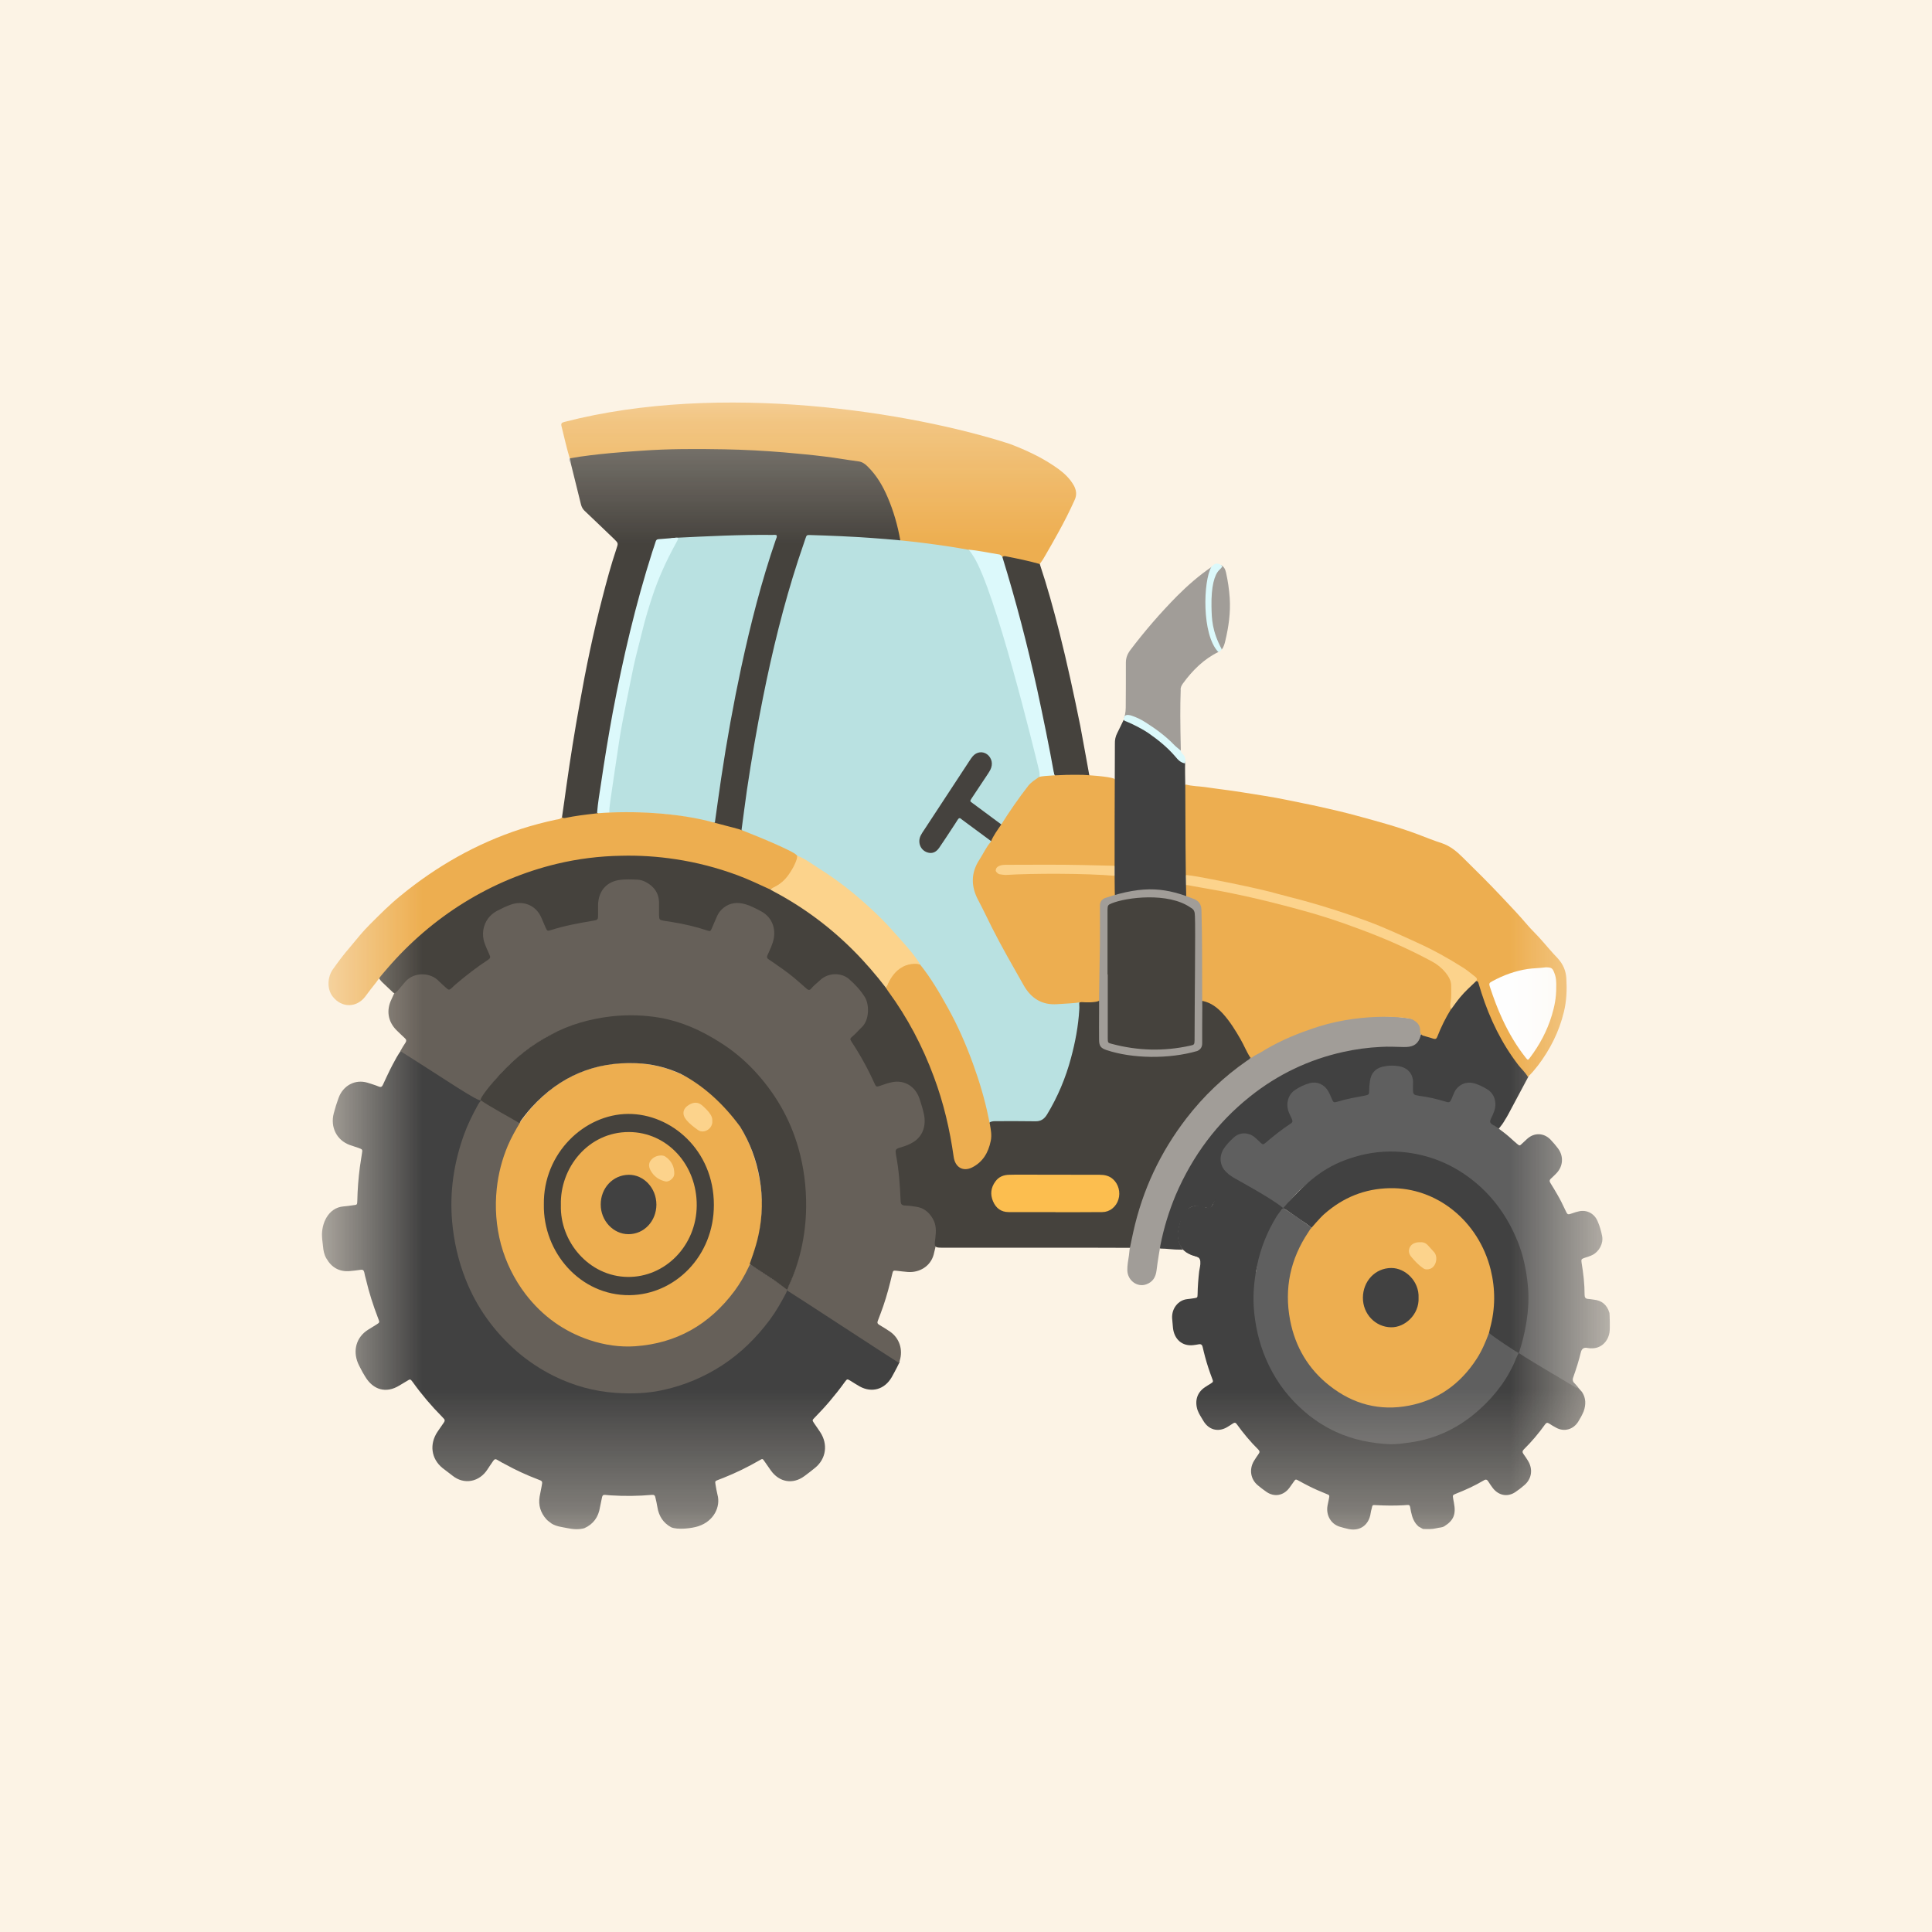 <svg width="16" height="16" viewBox="0 0 16 16" fill="none" xmlns="http://www.w3.org/2000/svg">
<rect width="16" height="16" fill="white"/>
<rect width="16" height="16" fill="#EDAE50" fill-opacity="0.15"/>
<mask id="mask0_261_59842" style="mask-type:luminance" maskUnits="userSpaceOnUse" x="2" y="3" width="12" height="10">
<path d="M13.333 3.333H2.666V12.667H13.333V3.333Z" fill="white"/>
</mask>
<g mask="url(#mask0_261_59842)">
<path d="M12.471 9.392C12.506 9.42 12.529 9.444 12.564 9.473C12.585 9.49 12.585 9.49 12.605 9.471C12.62 9.458 12.633 9.444 12.648 9.431C12.707 9.378 12.786 9.381 12.841 9.438C12.863 9.461 12.884 9.486 12.903 9.511C12.95 9.574 12.946 9.656 12.892 9.714C12.877 9.73 12.861 9.745 12.845 9.76C12.831 9.772 12.831 9.784 12.841 9.799C12.86 9.83 12.88 9.862 12.898 9.894C12.922 9.935 12.943 9.978 12.963 10.021C12.982 10.062 12.982 10.061 13.021 10.048C13.04 10.041 13.059 10.035 13.079 10.031C13.143 10.018 13.204 10.05 13.231 10.114C13.248 10.153 13.26 10.194 13.268 10.236C13.28 10.296 13.245 10.363 13.19 10.392C13.169 10.403 13.146 10.409 13.123 10.417C13.096 10.427 13.094 10.429 13.098 10.457C13.113 10.546 13.123 10.634 13.123 10.724C13.123 10.744 13.13 10.755 13.15 10.757C13.166 10.758 13.183 10.761 13.199 10.763C13.265 10.77 13.309 10.805 13.329 10.874C13.33 10.88 13.335 11.003 13.329 11.036C13.316 11.11 13.262 11.163 13.191 11.166C13.176 11.167 13.16 11.166 13.145 11.163C13.117 11.157 13.099 11.17 13.092 11.199C13.075 11.27 13.053 11.338 13.029 11.406C13.021 11.426 13.025 11.444 13.041 11.457C13.049 11.465 13.08 11.5 13.085 11.512C13.097 11.539 13.047 11.497 13.035 11.49C13.009 11.474 12.686 11.284 12.565 11.216C12.574 11.148 12.605 11.062 12.618 10.995C12.681 10.655 12.615 10.345 12.431 10.062C12.277 9.827 12.067 9.676 11.809 9.602C11.581 9.536 11.356 9.549 11.135 9.635C10.952 9.706 10.752 9.823 10.642 10.006C10.629 10.021 10.623 10.019 10.603 10.01C10.535 9.973 10.265 9.787 10.156 9.719C10.107 9.667 10.075 9.582 10.111 9.52C10.137 9.475 10.172 9.439 10.21 9.406C10.263 9.361 10.339 9.362 10.395 9.405C10.464 9.458 10.464 9.458 10.532 9.401C10.567 9.371 10.605 9.344 10.642 9.317C10.676 9.292 10.679 9.281 10.662 9.241C10.618 9.133 10.647 9.05 10.746 8.997C10.772 8.982 10.8 8.969 10.828 8.96C10.903 8.935 10.973 8.964 11.014 9.036C11.057 9.111 11.057 9.11 11.138 9.091C11.181 9.08 11.224 9.073 11.267 9.064C11.31 9.056 11.317 9.049 11.319 9.003C11.32 8.981 11.323 8.958 11.329 8.936C11.34 8.892 11.361 8.854 11.404 8.837C11.485 8.804 11.568 8.797 11.647 8.841C11.695 8.866 11.717 8.91 11.717 8.967C11.718 9.053 11.719 9.054 11.797 9.067C11.849 9.076 11.899 9.089 11.95 9.102C11.989 9.112 11.998 9.108 12.014 9.068C12.051 8.969 12.146 8.918 12.257 8.976C12.289 8.992 12.322 9.004 12.349 9.031C12.405 9.084 12.409 9.164 12.386 9.221C12.383 9.23 12.379 9.237 12.376 9.246C12.361 9.286 12.359 9.309 12.359 9.309C12.359 9.309 12.437 9.364 12.471 9.392Z" fill="#5F5F5F"/>
<path d="M12.548 11.183C12.58 11.216 13.013 11.467 13.05 11.491C13.061 11.492 13.07 11.5 13.08 11.505L13.079 11.504C13.087 11.511 13.094 11.519 13.101 11.527L13.101 11.527C13.135 11.578 13.135 11.632 13.115 11.689C13.102 11.719 13.087 11.747 13.07 11.774C13.029 11.839 12.954 11.86 12.888 11.824C12.868 11.813 12.848 11.802 12.829 11.789C12.815 11.78 12.806 11.782 12.796 11.796C12.743 11.87 12.684 11.94 12.62 12.003C12.607 12.016 12.606 12.027 12.617 12.042C12.629 12.059 12.641 12.076 12.652 12.094C12.698 12.166 12.686 12.249 12.621 12.302C12.599 12.321 12.576 12.339 12.552 12.355C12.488 12.4 12.413 12.387 12.364 12.325C12.35 12.307 12.338 12.289 12.326 12.27C12.316 12.253 12.305 12.249 12.288 12.26C12.214 12.304 12.137 12.339 12.058 12.37C12.029 12.382 12.03 12.382 12.035 12.414C12.037 12.425 12.039 12.436 12.041 12.447C12.059 12.541 12.038 12.592 11.961 12.64C11.941 12.652 11.918 12.65 11.897 12.656C11.86 12.665 11.822 12.664 11.784 12.662C11.772 12.656 11.76 12.649 11.748 12.642C11.711 12.61 11.695 12.567 11.685 12.518C11.673 12.452 11.681 12.463 11.623 12.466C11.547 12.47 11.472 12.469 11.396 12.465C11.366 12.463 11.366 12.463 11.36 12.492C11.356 12.505 11.353 12.519 11.351 12.532C11.339 12.619 11.273 12.684 11.169 12.663C11.143 12.658 11.118 12.65 11.093 12.643C11.021 12.62 10.98 12.547 10.994 12.469C10.998 12.45 11.002 12.43 11.006 12.41C11.011 12.383 11.011 12.382 10.985 12.372C10.936 12.352 10.888 12.332 10.841 12.308C10.813 12.294 10.785 12.279 10.758 12.264C10.729 12.248 10.73 12.248 10.71 12.277C10.699 12.292 10.689 12.307 10.678 12.322C10.629 12.387 10.553 12.4 10.488 12.355C10.463 12.338 10.439 12.319 10.416 12.3C10.356 12.25 10.344 12.168 10.384 12.1C10.396 12.08 10.41 12.06 10.423 12.041C10.433 12.028 10.434 12.018 10.421 12.005C10.356 11.941 10.297 11.87 10.243 11.795C10.233 11.78 10.223 11.78 10.21 11.789C10.194 11.8 10.177 11.81 10.161 11.82C10.086 11.863 10.008 11.841 9.964 11.764C9.948 11.736 9.929 11.71 9.918 11.679C9.892 11.601 9.914 11.53 9.981 11.487C9.995 11.477 10.01 11.469 10.024 11.46C10.049 11.444 10.049 11.443 10.038 11.415C10.016 11.357 9.996 11.297 9.98 11.237C9.973 11.21 9.966 11.183 9.96 11.156C9.956 11.137 9.946 11.129 9.927 11.133C9.912 11.136 9.897 11.138 9.881 11.14C9.791 11.15 9.724 11.092 9.714 10.996C9.712 10.97 9.709 10.944 9.707 10.917C9.705 10.879 9.716 10.841 9.739 10.812C9.762 10.782 9.795 10.763 9.831 10.759C9.851 10.756 9.871 10.755 9.891 10.751C9.917 10.747 9.917 10.746 9.918 10.717C9.919 10.654 9.924 10.591 9.931 10.529C9.935 10.502 9.943 10.475 9.941 10.447C9.939 10.428 9.932 10.416 9.917 10.41C9.907 10.406 9.905 10.405 9.89 10.401C9.861 10.394 9.834 10.38 9.813 10.357" fill="#414141"/>
<path d="M9.944 10.464C9.947 10.445 9.939 10.416 9.921 10.41C9.905 10.406 9.879 10.395 9.863 10.39C9.8 10.37 9.76 10.317 9.754 10.246C9.745 10.216 9.771 10.118 9.782 10.086C9.807 10.016 9.87 9.975 9.94 9.986C9.956 9.989 9.97 9.993 9.985 9.999C10.011 10.01 10.032 10.001 10.044 9.974C10.073 9.908 10.116 9.842 10.144 9.776C10.171 9.711 10.152 9.717 10.161 9.719C10.184 9.74 10.521 9.914 10.627 10.005C10.558 10.085 10.404 10.445 10.398 10.565" fill="#414141"/>
<path d="M10.631 10C10.846 9.753 11 9.647 11.212 9.583C11.341 9.543 11.476 9.529 11.609 9.54C11.835 9.56 12.038 9.643 12.217 9.791C12.375 9.922 12.49 10.087 12.569 10.282C12.617 10.401 12.642 10.526 12.654 10.655C12.671 10.84 12.633 11.046 12.574 11.219C12.562 11.23 12.342 11.07 12.319 11.039C12.313 11.022 12.32 11.007 12.324 10.991C12.345 10.907 12.359 10.821 12.357 10.734C12.345 10.313 12.076 9.966 11.703 9.881C11.428 9.819 11.136 9.882 10.87 10.171C10.863 10.175 10.861 10.166 10.816 10.133C10.739 10.083 10.702 10.053 10.65 10.019C10.62 10.001 10.622 10.011 10.631 10Z" fill="#414141"/>
<path d="M12.577 11.206C12.57 11.219 12.563 11.231 12.558 11.244C12.492 11.412 12.387 11.55 12.259 11.667C12.092 11.82 11.898 11.915 11.678 11.946C11.624 11.953 11.57 11.961 11.515 11.96C11.357 11.954 11.205 11.924 11.059 11.856C10.967 11.813 10.88 11.757 10.802 11.689C10.68 11.584 10.581 11.458 10.509 11.309C10.442 11.172 10.403 11.026 10.387 10.873C10.373 10.741 10.384 10.612 10.41 10.483C10.44 10.335 10.495 10.2 10.572 10.074C10.583 10.056 10.615 10.015 10.626 10.005C10.682 10.036 10.835 10.144 10.86 10.168C10.875 10.189 10.847 10.217 10.838 10.231C10.791 10.305 10.752 10.382 10.727 10.467C10.64 10.763 10.68 11.039 10.855 11.287C11.001 11.493 11.2 11.607 11.444 11.633C11.79 11.669 12.146 11.46 12.292 11.091C12.3 11.071 12.298 11.039 12.331 11.037C12.352 11.063 12.552 11.192 12.577 11.206Z" fill="#5F5F5F"/>
<path d="M12.332 11.036C12.304 11.112 12.273 11.185 12.23 11.252C12.093 11.464 11.906 11.595 11.668 11.641C11.427 11.687 11.206 11.63 11.01 11.475C10.837 11.339 10.727 11.157 10.684 10.933C10.634 10.669 10.687 10.426 10.834 10.206C10.84 10.197 10.845 10.189 10.85 10.181C10.856 10.174 10.929 10.088 10.965 10.056C11.123 9.916 11.303 9.844 11.509 9.84C11.896 9.832 12.244 10.11 12.345 10.514C12.385 10.676 12.384 10.838 12.34 11C12.337 11.012 12.335 11.024 12.332 11.036Z" fill="#EDAE50"/>
<path d="M11.748 10.748C11.754 10.886 11.635 10.994 11.521 10.992C11.392 10.991 11.286 10.883 11.287 10.746C11.288 10.612 11.387 10.501 11.523 10.501C11.637 10.501 11.754 10.609 11.748 10.748Z" fill="#414141"/>
<path d="M11.761 10.288C11.787 10.285 11.809 10.295 11.827 10.315C11.843 10.334 11.861 10.351 11.877 10.37C11.913 10.413 11.891 10.493 11.843 10.508C11.823 10.515 11.804 10.515 11.786 10.503C11.747 10.476 11.714 10.441 11.684 10.404C11.653 10.364 11.669 10.312 11.715 10.295C11.73 10.289 11.745 10.287 11.761 10.288Z" fill="#FCD38C"/>
<path d="M5.558 12.648C5.494 12.613 5.456 12.557 5.444 12.48C5.44 12.454 5.434 12.429 5.428 12.403C5.425 12.384 5.416 12.378 5.398 12.38C5.285 12.39 5.171 12.391 5.058 12.384C5.042 12.383 5.027 12.382 5.011 12.38C4.997 12.378 4.989 12.384 4.986 12.399C4.981 12.427 4.974 12.453 4.969 12.481C4.956 12.565 4.913 12.623 4.839 12.656C4.792 12.669 4.745 12.665 4.697 12.655C4.653 12.646 4.608 12.642 4.569 12.618C4.554 12.606 4.537 12.596 4.524 12.581C4.477 12.528 4.457 12.466 4.469 12.394C4.474 12.367 4.48 12.34 4.485 12.312C4.494 12.266 4.494 12.266 4.453 12.251C4.361 12.216 4.27 12.174 4.183 12.126C4.162 12.115 4.14 12.104 4.12 12.091C4.105 12.081 4.095 12.083 4.085 12.098C4.069 12.122 4.052 12.145 4.037 12.169C3.972 12.271 3.845 12.301 3.745 12.219C3.718 12.198 3.691 12.178 3.664 12.157C3.571 12.081 3.555 11.961 3.622 11.859C3.64 11.832 3.658 11.806 3.677 11.779C3.685 11.767 3.685 11.757 3.674 11.747C3.669 11.742 3.664 11.736 3.659 11.731C3.572 11.643 3.492 11.549 3.419 11.447C3.398 11.419 3.398 11.419 3.368 11.438C3.347 11.45 3.327 11.463 3.306 11.475C3.198 11.541 3.091 11.512 3.024 11.4C3.015 11.385 3.012 11.38 3.002 11.363C2.99 11.338 2.976 11.316 2.965 11.29C2.92 11.183 2.952 11.073 3.047 11.013C3.069 10.999 3.092 10.985 3.115 10.971C3.145 10.952 3.145 10.952 3.132 10.919C3.091 10.813 3.056 10.704 3.03 10.593C3.025 10.575 3.02 10.556 3.017 10.538C3.013 10.519 3.003 10.513 2.986 10.516C2.954 10.52 2.923 10.525 2.891 10.527C2.809 10.532 2.746 10.497 2.703 10.422C2.685 10.392 2.678 10.357 2.675 10.322C2.673 10.295 2.668 10.271 2.667 10.243C2.66 10.136 2.717 10.001 2.845 9.991C2.872 9.989 2.899 9.985 2.926 9.981C2.957 9.978 2.958 9.977 2.959 9.946C2.961 9.852 2.968 9.759 2.98 9.667C2.985 9.63 2.991 9.592 2.997 9.555C3.003 9.52 3.003 9.519 2.97 9.507C2.945 9.498 2.92 9.49 2.896 9.482C2.789 9.443 2.734 9.335 2.764 9.22C2.775 9.178 2.788 9.136 2.803 9.095C2.84 8.989 2.943 8.935 3.045 8.967C3.076 8.977 3.107 8.986 3.136 8.998C3.155 9.006 3.164 9 3.172 8.982C3.191 8.94 3.211 8.898 3.231 8.857C3.238 8.843 3.245 8.831 3.251 8.818C3.273 8.776 3.295 8.735 3.323 8.697C3.347 8.675 7.462 11.249 7.451 11.278C7.443 11.294 7.436 11.308 7.429 11.323C7.414 11.35 7.401 11.378 7.385 11.405C7.326 11.507 7.22 11.537 7.12 11.482C7.094 11.467 7.068 11.451 7.043 11.435C7.016 11.419 7.016 11.419 6.997 11.444C6.957 11.5 6.914 11.554 6.87 11.606C6.83 11.653 6.788 11.698 6.746 11.741C6.726 11.761 6.726 11.762 6.741 11.785C6.758 11.81 6.776 11.835 6.793 11.861C6.859 11.962 6.841 12.082 6.75 12.156C6.721 12.18 6.691 12.203 6.661 12.225C6.566 12.295 6.454 12.276 6.384 12.178C6.366 12.153 6.349 12.127 6.331 12.102C6.315 12.079 6.315 12.079 6.291 12.093C6.194 12.149 6.094 12.198 5.991 12.239C5.976 12.245 5.962 12.25 5.947 12.256C5.921 12.266 5.921 12.267 5.926 12.297C5.931 12.325 5.935 12.352 5.942 12.379C5.969 12.478 5.912 12.597 5.785 12.639C5.73 12.658 5.61 12.671 5.558 12.648Z" fill="#414141"/>
<path d="M7.443 11.286C7.357 11.233 6.588 10.729 6.534 10.697C6.505 10.681 6.514 10.679 6.532 10.644C6.595 10.501 6.637 10.349 6.657 10.192C6.672 10.079 6.671 9.964 6.662 9.849C6.654 9.741 6.635 9.634 6.606 9.531C6.568 9.398 6.513 9.275 6.446 9.156C6.371 9.025 6.275 8.912 6.169 8.808C6.088 8.728 5.996 8.663 5.899 8.607C5.753 8.522 5.595 8.464 5.43 8.437C5.327 8.42 5.223 8.412 5.118 8.419C4.897 8.435 4.687 8.497 4.492 8.611C4.337 8.703 4.2 8.823 4.084 8.965C4.055 9.002 4.013 9.074 3.984 9.111C3.967 9.132 3.691 8.941 3.316 8.705C3.329 8.679 3.343 8.658 3.358 8.635C3.367 8.621 3.366 8.61 3.354 8.599C3.331 8.577 3.308 8.556 3.285 8.533C3.213 8.462 3.197 8.368 3.242 8.276C3.252 8.255 3.271 8.205 3.299 8.169C3.313 8.151 3.328 8.135 3.343 8.119C3.415 8.039 3.556 8.038 3.632 8.111C3.723 8.2 3.711 8.18 3.788 8.117C3.854 8.063 3.921 8.011 3.99 7.963C4.028 7.937 4.03 7.924 4.011 7.881C3.99 7.833 3.971 7.784 3.975 7.729C3.98 7.661 4.006 7.602 4.059 7.564C4.134 7.51 4.213 7.466 4.308 7.469C4.387 7.471 4.442 7.513 4.482 7.581C4.497 7.605 4.508 7.632 4.519 7.659C4.53 7.683 4.547 7.691 4.571 7.684C4.674 7.656 4.777 7.634 4.881 7.617C4.919 7.61 4.927 7.598 4.928 7.558C4.929 7.544 4.929 7.53 4.928 7.517C4.92 7.389 5.013 7.283 5.122 7.275C5.182 7.271 5.243 7.266 5.303 7.279C5.391 7.298 5.477 7.384 5.468 7.502C5.467 7.518 5.468 7.534 5.468 7.551C5.469 7.599 5.478 7.611 5.523 7.618C5.62 7.632 5.717 7.653 5.812 7.681C5.862 7.695 5.87 7.69 5.891 7.64C5.907 7.601 5.924 7.562 5.953 7.53C6.011 7.467 6.084 7.457 6.16 7.475C6.22 7.489 6.277 7.518 6.329 7.554C6.413 7.612 6.444 7.717 6.409 7.82C6.402 7.841 6.394 7.862 6.385 7.882C6.367 7.923 6.37 7.938 6.405 7.961C6.48 8.011 6.551 8.065 6.62 8.123C6.695 8.188 6.681 8.197 6.764 8.118C6.837 8.048 6.948 8.04 7.015 8.088C7.082 8.136 7.14 8.197 7.179 8.273C7.213 8.341 7.208 8.466 7.14 8.529C7.119 8.548 7.101 8.569 7.082 8.59C7.065 8.608 7.063 8.628 7.076 8.648C7.137 8.744 7.192 8.845 7.24 8.949C7.252 8.974 7.272 8.981 7.297 8.972C7.327 8.962 7.357 8.954 7.387 8.949C7.468 8.933 7.557 8.971 7.599 9.047C7.639 9.12 7.664 9.201 7.667 9.287C7.669 9.382 7.625 9.447 7.549 9.491C7.524 9.505 7.497 9.516 7.47 9.524C7.441 9.533 7.429 9.552 7.434 9.583C7.455 9.696 7.462 9.81 7.468 9.925C7.47 9.955 7.484 9.972 7.513 9.973C7.534 9.974 7.555 9.978 7.576 9.981C7.685 9.996 7.759 10.086 7.76 10.203C7.76 10.226 7.759 10.248 7.757 10.271C7.753 10.306 7.741 10.357 7.732 10.391C7.705 10.488 7.613 10.541 7.518 10.534C7.487 10.532 7.456 10.527 7.426 10.524C7.398 10.521 7.396 10.521 7.389 10.551C7.368 10.64 7.345 10.729 7.315 10.816C7.301 10.856 7.286 10.896 7.271 10.935C7.263 10.953 7.266 10.963 7.282 10.972C7.312 10.99 7.342 11.008 7.371 11.028C7.448 11.081 7.48 11.177 7.451 11.269C7.449 11.275 7.446 11.281 7.443 11.286Z" fill="#666059"/>
<path d="M4.305 9.296C4.34 9.251 4.374 9.203 4.413 9.161C4.597 8.96 4.819 8.842 5.082 8.81C5.314 8.783 5.534 8.826 5.737 8.947C6.05 9.135 6.237 9.42 6.296 9.796C6.33 10.015 6.304 10.228 6.222 10.433C6.218 10.445 6.214 10.457 6.211 10.469C6.219 10.489 6.211 10.506 6.203 10.523C6.163 10.61 6.111 10.688 6.051 10.759C5.878 10.965 5.666 11.101 5.408 11.149C5.066 11.211 4.758 11.127 4.49 10.892C4.273 10.701 4.141 10.454 4.099 10.158C4.066 9.928 4.094 9.704 4.184 9.489C4.205 9.437 4.232 9.388 4.258 9.339C4.269 9.318 4.283 9.303 4.305 9.296Z" fill="#EDAE50"/>
<path d="M4.504 9.975C4.498 9.55 4.84 9.227 5.202 9.225C5.557 9.223 5.912 9.524 5.912 9.978C5.913 10.401 5.591 10.722 5.214 10.726C4.805 10.73 4.497 10.371 4.504 9.975Z" fill="#45423D"/>
<path d="M5.899 9.282C5.905 9.345 5.831 9.394 5.78 9.358C5.745 9.333 5.712 9.308 5.685 9.276C5.645 9.229 5.654 9.18 5.707 9.149C5.746 9.126 5.782 9.125 5.818 9.157C5.843 9.18 5.868 9.203 5.886 9.233C5.895 9.248 5.9 9.265 5.899 9.282Z" fill="#FCD38C"/>
<path d="M4.645 9.98C4.636 9.673 4.87 9.374 5.209 9.375C5.526 9.376 5.773 9.647 5.77 9.985C5.767 10.318 5.507 10.579 5.198 10.575C4.878 10.571 4.636 10.284 4.645 9.98Z" fill="#EDAE50"/>
<path d="M5.205 10.221C5.079 10.221 4.974 10.109 4.975 9.974C4.975 9.842 5.072 9.731 5.207 9.729C5.329 9.728 5.436 9.836 5.436 9.977C5.435 10.113 5.334 10.221 5.205 10.221Z" fill="#414141"/>
<path d="M5.473 9.569C5.487 9.569 5.5 9.571 5.511 9.579C5.56 9.613 5.586 9.661 5.584 9.724C5.583 9.757 5.54 9.791 5.51 9.784C5.459 9.772 5.418 9.745 5.39 9.697C5.366 9.656 5.371 9.621 5.407 9.592C5.427 9.576 5.449 9.57 5.473 9.569Z" fill="#FCD38C"/>
<path d="M4.307 9.296C4.27 9.358 4.234 9.421 4.206 9.487C4.158 9.6 4.127 9.72 4.114 9.843C4.097 9.999 4.109 10.156 4.149 10.306C4.19 10.456 4.259 10.595 4.352 10.717C4.493 10.901 4.671 11.027 4.883 11.098C5.007 11.139 5.134 11.158 5.262 11.149C5.599 11.125 5.873 10.973 6.083 10.691C6.127 10.631 6.165 10.567 6.197 10.499C6.201 10.489 6.207 10.479 6.212 10.47C6.242 10.484 6.469 10.641 6.508 10.669C6.523 10.681 6.516 10.696 6.509 10.71C6.469 10.786 6.427 10.86 6.376 10.929C6.265 11.078 6.135 11.206 5.982 11.306C5.833 11.403 5.669 11.472 5.498 11.51C5.366 11.54 5.232 11.544 5.098 11.535C4.921 11.523 4.75 11.476 4.588 11.396C4.477 11.341 4.373 11.272 4.278 11.19C4.093 11.027 3.948 10.83 3.855 10.592C3.795 10.44 3.758 10.278 3.744 10.113C3.723 9.868 3.759 9.631 3.841 9.401C3.871 9.317 3.91 9.238 3.952 9.161C3.956 9.153 3.961 9.146 3.965 9.138C3.991 9.1 3.996 9.099 4.034 9.122C4.098 9.16 4.22 9.241 4.282 9.282C4.291 9.286 4.299 9.291 4.307 9.296Z" fill="#666059"/>
<path d="M6.282 10.225C6.315 10.072 6.318 9.914 6.291 9.761C6.265 9.607 6.21 9.461 6.129 9.33C5.994 9.145 5.825 8.989 5.637 8.893C5.519 8.839 5.394 8.809 5.266 8.805C4.929 8.792 4.64 8.911 4.404 9.169C4.367 9.21 4.333 9.254 4.3 9.3C4.273 9.282 4.018 9.144 3.982 9.111C3.967 9.098 4.079 8.964 4.136 8.901C4.261 8.764 4.402 8.651 4.564 8.568C4.716 8.485 4.889 8.437 5.064 8.417C5.199 8.402 5.334 8.406 5.468 8.429C5.643 8.46 5.805 8.532 5.959 8.63C6.064 8.695 6.161 8.775 6.247 8.867C6.417 9.05 6.542 9.261 6.612 9.508C6.657 9.666 6.678 9.831 6.676 9.996C6.674 10.243 6.616 10.47 6.531 10.652C6.514 10.688 6.53 10.688 6.481 10.652C6.421 10.607 6.272 10.512 6.209 10.469C6.206 10.466 6.257 10.346 6.282 10.225Z" fill="#45423D"/>
<path d="M4.718 3.795C4.692 3.708 4.672 3.618 4.65 3.529C4.645 3.506 4.651 3.5 4.675 3.494C5.973 3.158 7.551 3.414 8.362 3.676C8.491 3.725 8.616 3.782 8.731 3.86C8.782 3.894 8.829 3.931 8.867 3.981C8.877 3.995 8.887 4.009 8.895 4.024C8.914 4.062 8.919 4.099 8.9 4.14C8.858 4.234 8.811 4.326 8.761 4.416C8.729 4.475 8.695 4.533 8.662 4.591C8.647 4.619 8.629 4.647 8.61 4.672C8.594 4.689 8.575 4.681 8.557 4.676C8.477 4.658 8.397 4.643 8.318 4.622C8.312 4.621 8.306 4.623 8.301 4.623C8.218 4.595 8.131 4.592 8.047 4.57C8.036 4.568 8.026 4.575 8.016 4.573C7.878 4.544 7.738 4.53 7.599 4.51C7.55 4.502 7.5 4.506 7.452 4.488C7.434 4.467 7.431 4.441 7.425 4.415C7.39 4.264 7.345 4.117 7.261 3.987C7.249 3.967 7.235 3.948 7.22 3.93C7.177 3.874 7.125 3.841 7.055 3.832C6.872 3.806 6.688 3.784 6.504 3.767C6.198 3.739 5.892 3.735 5.585 3.739C5.434 3.742 5.282 3.752 5.131 3.766C5.006 3.777 4.881 3.791 4.757 3.808C4.741 3.81 4.728 3.809 4.718 3.795Z" fill="#EDAE50"/>
<path d="M9.024 6.436C8.937 6.435 8.851 6.433 8.765 6.434C8.737 6.435 8.731 6.418 8.725 6.397C8.702 6.389 8.703 6.366 8.699 6.348C8.671 6.202 8.645 6.056 8.615 5.91C8.54 5.553 8.456 5.199 8.354 4.849C8.337 4.789 8.318 4.729 8.301 4.669C8.295 4.651 8.285 4.631 8.302 4.612C8.309 4.605 8.317 4.605 8.325 4.606C8.421 4.625 8.517 4.644 8.611 4.671C8.673 4.857 8.725 5.045 8.773 5.235C8.838 5.493 8.894 5.753 8.947 6.014C8.966 6.112 9.023 6.433 9.024 6.436Z" fill="#45423D"/>
<path d="M4.719 3.796C4.832 3.775 4.947 3.763 5.061 3.752C5.143 3.744 5.226 3.739 5.309 3.733C5.539 3.716 5.769 3.717 5.999 3.721C6.166 3.724 6.333 3.733 6.499 3.747C6.61 3.757 6.721 3.767 6.832 3.781C6.925 3.792 7.017 3.809 7.11 3.821C7.14 3.825 7.163 3.841 7.184 3.862C7.258 3.934 7.31 4.022 7.351 4.118C7.4 4.232 7.434 4.351 7.456 4.475C7.451 4.492 7.438 4.492 7.424 4.491C7.365 4.487 7.306 4.483 7.247 4.477C7.195 4.472 7.143 4.47 7.091 4.466C7.009 4.462 6.926 4.452 6.843 4.457C6.811 4.459 6.779 4.45 6.747 4.45C6.704 4.449 6.691 4.459 6.675 4.502C6.587 4.753 6.514 5.01 6.45 5.27C6.351 5.671 6.276 6.078 6.212 6.487C6.195 6.597 6.181 6.707 6.166 6.816C6.163 6.839 6.161 6.862 6.147 6.881C6.137 6.892 6.124 6.893 6.111 6.889C6.051 6.873 5.992 6.854 5.933 6.838C5.928 6.837 5.924 6.834 5.92 6.831C5.917 6.828 5.914 6.823 5.912 6.819C5.903 6.791 5.909 6.764 5.912 6.737C5.973 6.294 6.047 5.854 6.145 5.419C6.213 5.111 6.292 4.806 6.393 4.508C6.408 4.463 6.399 4.45 6.355 4.45C6.178 4.448 6.002 4.454 5.826 4.463C5.737 4.468 5.649 4.471 5.561 4.479C5.555 4.479 5.549 4.48 5.543 4.48C5.451 4.48 5.448 4.482 5.419 4.574C5.25 5.105 5.132 5.649 5.04 6.2C5.013 6.365 4.989 6.53 4.965 6.696C4.962 6.711 4.961 6.726 4.952 6.739C4.943 6.753 4.929 6.755 4.915 6.757C4.842 6.769 4.768 6.777 4.694 6.791C4.678 6.794 4.658 6.797 4.654 6.769C4.667 6.682 4.679 6.595 4.691 6.508C4.723 6.281 4.759 6.055 4.8 5.83C4.852 5.535 4.913 5.242 4.988 4.953C5.023 4.816 5.06 4.679 5.105 4.545C5.121 4.498 5.12 4.498 5.087 4.465C5.005 4.387 4.924 4.308 4.841 4.23C4.826 4.216 4.816 4.197 4.811 4.176C4.783 4.061 4.754 3.947 4.726 3.833C4.721 3.821 4.718 3.808 4.719 3.796Z" fill="#45423D"/>
<path d="M4.719 3.795C4.723 3.807 4.728 3.819 4.726 3.832C4.719 3.821 4.709 3.81 4.719 3.795Z" fill="#A9A9A9"/>
<path d="M6.604 7.087C6.467 7.009 6.324 6.947 6.178 6.894C6.165 6.889 6.151 6.886 6.141 6.874C6.156 6.763 6.17 6.652 6.186 6.541C6.224 6.285 6.268 6.03 6.319 5.776C6.396 5.391 6.489 5.01 6.61 4.639C6.63 4.579 6.65 4.52 6.67 4.461C6.68 4.431 6.681 4.43 6.711 4.431C6.879 4.436 7.047 4.443 7.215 4.455C7.296 4.46 7.376 4.468 7.456 4.475C7.589 4.488 7.721 4.505 7.853 4.525C7.909 4.534 7.965 4.542 8.021 4.553C8.053 4.566 8.073 4.592 8.092 4.622C8.165 4.736 8.224 4.859 8.273 4.986C8.324 5.118 8.37 5.253 8.402 5.393C8.414 5.449 8.432 5.502 8.444 5.557C8.486 5.738 8.532 5.918 8.566 6.101C8.583 6.194 8.602 6.288 8.624 6.381C8.63 6.405 8.64 6.433 8.611 6.451C8.607 6.455 8.605 6.46 8.601 6.462C8.548 6.492 8.512 6.54 8.478 6.589C8.42 6.672 8.362 6.755 8.305 6.837C8.288 6.845 8.275 6.838 8.262 6.828C8.192 6.776 8.122 6.724 8.052 6.673C8.016 6.647 8.013 6.634 8.037 6.595C8.071 6.541 8.108 6.488 8.143 6.434C8.157 6.414 8.171 6.393 8.183 6.371C8.202 6.331 8.195 6.29 8.164 6.266C8.134 6.242 8.096 6.247 8.066 6.282C8.029 6.326 8 6.377 7.968 6.426C7.867 6.58 7.766 6.734 7.665 6.888C7.656 6.903 7.646 6.917 7.64 6.934C7.625 6.971 7.635 7.01 7.665 7.031C7.696 7.052 7.732 7.048 7.758 7.016C7.795 6.971 7.824 6.92 7.856 6.872C7.876 6.841 7.896 6.81 7.917 6.78C7.932 6.758 7.948 6.755 7.969 6.77C8.046 6.822 8.119 6.88 8.194 6.935C8.207 6.945 8.219 6.956 8.219 6.975C8.195 7.015 8.172 7.056 8.148 7.096C8.137 7.117 8.124 7.136 8.112 7.157C8.063 7.242 8.062 7.329 8.104 7.416C8.217 7.65 8.335 7.882 8.467 8.104C8.484 8.132 8.502 8.159 8.518 8.186C8.565 8.264 8.635 8.295 8.717 8.298C8.796 8.3 8.875 8.291 8.954 8.283C8.952 8.634 8.858 8.955 8.681 9.25C8.657 9.291 8.63 9.309 8.582 9.307C8.454 9.303 8.326 9.306 8.198 9.307C8.172 9.303 8.173 9.279 8.17 9.261C8.154 9.185 8.134 9.112 8.113 9.038C8.033 8.755 7.915 8.484 7.765 8.235C7.716 8.154 7.662 8.078 7.611 7.999C7.564 7.933 7.513 7.871 7.46 7.81C7.366 7.702 7.269 7.598 7.162 7.503C7.008 7.368 6.843 7.247 6.669 7.142C6.645 7.127 6.616 7.117 6.604 7.087Z" fill="#B9E1E1"/>
<path d="M8.602 6.46C8.612 6.437 8.611 6.405 8.606 6.384C8.561 6.198 8.243 4.897 8.064 4.611C8.042 4.577 8.037 4.567 8.02 4.552C8.104 4.559 8.187 4.578 8.27 4.591C8.277 4.591 8.283 4.594 8.288 4.598C8.293 4.601 8.298 4.606 8.301 4.612C8.413 4.975 8.509 5.342 8.59 5.713C8.639 5.94 8.689 6.183 8.73 6.412L8.73 6.413C8.738 6.429 8.74 6.425 8.693 6.431C8.664 6.435 8.625 6.449 8.602 6.46Z" fill="#DCF9FB"/>
<path d="M5.92 6.814C5.847 6.799 5.774 6.783 5.701 6.769C5.614 6.754 5.526 6.743 5.437 6.737C5.354 6.731 5.271 6.729 5.187 6.729C5.14 6.729 5.092 6.734 5.045 6.73C5.025 6.715 5.029 6.693 5.032 6.672C5.072 6.363 5.118 6.056 5.179 5.751C5.222 5.537 5.27 5.323 5.329 5.113C5.386 4.913 5.452 4.716 5.554 4.535C5.569 4.508 5.572 4.485 5.555 4.46C5.567 4.455 5.579 4.455 5.59 4.454C5.859 4.441 6.128 4.427 6.397 4.43C6.408 4.43 6.42 4.427 6.432 4.433C6.436 4.447 6.429 4.458 6.425 4.469C6.306 4.814 6.216 5.168 6.139 5.525C6.074 5.828 6.019 6.134 5.973 6.441C5.954 6.565 5.938 6.69 5.92 6.814Z" fill="#B9E1E1"/>
<path d="M5.58 4.455C5.628 4.449 5.623 4.452 5.595 4.504C5.517 4.646 5.451 4.791 5.401 4.944C5.372 5.033 5.344 5.123 5.322 5.215C5.298 5.315 5.27 5.414 5.248 5.515C5.226 5.617 5.207 5.719 5.186 5.821C5.165 5.926 5.144 6.031 5.128 6.136C5.103 6.3 5.079 6.465 5.055 6.629C5.051 6.662 5.045 6.696 5.046 6.73C5.034 6.736 4.952 6.745 4.945 6.73C4.951 6.65 4.965 6.57 4.977 6.491C5.006 6.294 5.038 6.098 5.074 5.903C5.159 5.452 5.263 5.006 5.402 4.57C5.411 4.542 5.421 4.515 5.429 4.488C5.433 4.471 5.442 4.465 5.457 4.465C5.49 4.463 5.574 4.455 5.58 4.455Z" fill="#DCF9FB"/>
<path d="M10.021 10.007C9.938 10 9.846 9.931 9.78 10.11C9.714 10.287 9.811 10.356 9.796 10.35C9.789 10.349 9.782 10.349 9.775 10.349C9.72 10.35 9.664 10.34 9.61 10.34C9.591 10.331 9.595 10.314 9.599 10.298C9.626 10.159 9.668 10.023 9.723 9.893C9.797 9.723 9.887 9.563 9.999 9.419C10.156 9.218 10.339 9.051 10.553 8.922C10.775 8.788 11.014 8.704 11.266 8.668C11.388 8.651 11.511 8.644 11.635 8.653C11.681 8.657 11.718 8.636 11.743 8.595C11.754 8.579 11.765 8.566 11.782 8.559C11.803 8.559 11.821 8.568 11.841 8.573C11.883 8.583 11.888 8.581 11.906 8.54C11.937 8.474 11.968 8.408 12.007 8.347C12.017 8.34 12.025 8.331 12.031 8.321C12.081 8.238 12.146 8.17 12.222 8.114C12.224 8.113 12.227 8.113 12.229 8.113C12.257 8.113 12.264 8.135 12.271 8.157C12.3 8.253 12.332 8.348 12.373 8.439C12.44 8.59 12.523 8.731 12.63 8.854C12.645 8.873 12.665 8.889 12.656 8.919C12.601 9.023 12.545 9.126 12.49 9.23C12.482 9.245 12.473 9.26 12.464 9.274C12.449 9.301 12.431 9.325 12.412 9.348C12.407 9.344 12.402 9.341 12.396 9.338C12.393 9.336 12.387 9.331 12.384 9.329C12.326 9.295 12.334 9.293 12.363 9.231C12.381 9.191 12.391 9.151 12.379 9.106C12.375 9.088 12.367 9.071 12.355 9.056C12.344 9.041 12.331 9.029 12.315 9.02C12.278 8.998 12.239 8.978 12.197 8.969C12.137 8.956 12.075 8.985 12.046 9.042C12.037 9.061 12.03 9.081 12.021 9.101C12.009 9.129 12.002 9.133 11.974 9.124C11.901 9.102 11.827 9.084 11.752 9.075C11.745 9.074 11.738 9.071 11.731 9.071C11.711 9.068 11.702 9.056 11.702 9.035C11.702 9.015 11.701 8.994 11.702 8.974C11.707 8.898 11.661 8.846 11.595 8.832C11.547 8.822 11.498 8.823 11.45 8.834C11.389 8.849 11.353 8.889 11.345 8.956C11.341 8.981 11.339 9.006 11.339 9.031C11.339 9.064 11.336 9.066 11.305 9.073C11.267 9.081 11.228 9.087 11.19 9.095C11.15 9.103 11.111 9.113 11.072 9.125C11.047 9.132 11.041 9.129 11.031 9.104C11.021 9.081 11.012 9.058 11 9.037C10.967 8.98 10.907 8.954 10.847 8.97C10.803 8.982 10.761 9.002 10.723 9.028C10.668 9.066 10.648 9.137 10.671 9.205C10.678 9.225 10.689 9.244 10.697 9.263C10.707 9.288 10.706 9.294 10.686 9.307C10.614 9.354 10.547 9.408 10.481 9.464C10.462 9.48 10.457 9.48 10.438 9.462C10.422 9.446 10.405 9.43 10.387 9.415C10.336 9.376 10.267 9.376 10.219 9.419C10.186 9.449 10.154 9.481 10.13 9.521C10.095 9.582 10.103 9.654 10.152 9.703C10.172 9.723 10.174 9.725 10.206 9.748C10.156 9.801 10.06 9.943 10.031 9.999" fill="#414141"/>
<path d="M9.358 10.334C9.158 10.333 8.959 10.333 8.76 10.333C8.443 10.333 8.127 10.333 7.81 10.333C7.737 10.333 7.736 10.33 7.746 10.254C7.753 10.199 7.755 10.143 7.725 10.093C7.694 10.038 7.649 10.003 7.589 9.994C7.56 9.989 7.53 9.985 7.501 9.984C7.465 9.983 7.459 9.974 7.458 9.935C7.453 9.812 7.444 9.689 7.421 9.568C7.413 9.519 7.415 9.515 7.46 9.502C7.497 9.491 7.533 9.478 7.566 9.457C7.647 9.405 7.671 9.316 7.651 9.224C7.642 9.183 7.629 9.142 7.616 9.102C7.582 8.997 7.491 8.942 7.389 8.962C7.353 8.969 7.32 8.981 7.286 8.993C7.258 9.002 7.255 9.001 7.242 8.972C7.188 8.852 7.124 8.736 7.052 8.627C7.038 8.606 7.039 8.6 7.06 8.583C7.088 8.56 7.111 8.531 7.138 8.506C7.201 8.446 7.2 8.318 7.162 8.257C7.126 8.2 7.081 8.151 7.031 8.108C6.969 8.054 6.86 8.052 6.791 8.118C6.767 8.141 6.74 8.16 6.719 8.186C6.707 8.201 6.695 8.202 6.68 8.188C6.645 8.157 6.609 8.125 6.573 8.095C6.516 8.048 6.455 8.006 6.394 7.964C6.341 7.929 6.344 7.937 6.371 7.877C6.382 7.854 6.392 7.829 6.4 7.804C6.431 7.708 6.403 7.601 6.305 7.548C6.263 7.526 6.22 7.502 6.174 7.489C6.11 7.47 6.048 7.474 5.992 7.518C5.969 7.537 5.95 7.56 5.938 7.588C5.923 7.621 5.91 7.654 5.895 7.688C5.884 7.713 5.882 7.714 5.857 7.706C5.762 7.674 5.664 7.652 5.566 7.636C5.543 7.632 5.519 7.628 5.496 7.625C5.462 7.619 5.459 7.616 5.458 7.579C5.458 7.547 5.458 7.516 5.458 7.484C5.459 7.396 5.416 7.34 5.345 7.303C5.325 7.293 5.303 7.286 5.28 7.285C5.227 7.283 5.174 7.28 5.121 7.289C5.019 7.307 4.957 7.382 4.953 7.491C4.953 7.519 4.953 7.547 4.953 7.574C4.953 7.617 4.951 7.618 4.912 7.625C4.794 7.645 4.676 7.666 4.561 7.703C4.534 7.712 4.531 7.71 4.518 7.681C4.506 7.654 4.495 7.626 4.483 7.599C4.435 7.49 4.325 7.455 4.224 7.494C4.186 7.508 4.149 7.526 4.113 7.545C4.055 7.578 4.016 7.628 4.003 7.699C3.997 7.736 4 7.775 4.013 7.81C4.024 7.842 4.038 7.872 4.052 7.903C4.064 7.929 4.062 7.935 4.04 7.95C3.946 8.011 3.857 8.081 3.771 8.154C3.76 8.163 3.75 8.174 3.739 8.184C3.721 8.2 3.715 8.2 3.697 8.183C3.676 8.164 3.655 8.146 3.635 8.126C3.563 8.049 3.426 8.049 3.356 8.131C3.335 8.155 3.315 8.18 3.294 8.204C3.268 8.232 3.266 8.231 3.24 8.205C3.217 8.183 3.164 8.133 3.161 8.13C3.125 8.088 3.127 8.088 3.162 8.045C3.467 7.68 3.852 7.402 4.284 7.237C4.501 7.153 4.725 7.099 4.955 7.078C5.096 7.065 5.237 7.064 5.378 7.074C5.568 7.086 5.757 7.119 5.941 7.173C6.092 7.217 6.239 7.275 6.38 7.348C6.476 7.396 6.57 7.451 6.66 7.511C6.786 7.596 6.905 7.692 7.016 7.798C7.123 7.899 7.223 8.009 7.316 8.125C7.328 8.141 7.34 8.159 7.351 8.176C7.438 8.281 7.508 8.398 7.573 8.518C7.704 8.758 7.802 9.017 7.864 9.287C7.885 9.381 7.9 9.477 7.916 9.572C7.93 9.655 7.987 9.684 8.058 9.644C8.146 9.593 8.202 9.473 8.189 9.366C8.187 9.343 8.172 9.317 8.195 9.296C8.213 9.284 8.234 9.285 8.254 9.285C8.361 9.285 8.467 9.284 8.574 9.286C8.618 9.287 8.647 9.269 8.671 9.23C8.759 9.085 8.826 8.926 8.87 8.76C8.905 8.63 8.93 8.498 8.938 8.363C8.939 8.349 8.939 8.335 8.938 8.321C8.936 8.305 8.94 8.291 8.954 8.282C8.977 8.282 9.028 8.279 9.03 8.279C9.119 8.273 9.119 8.273 9.119 8.368C9.119 8.44 9.118 8.512 9.119 8.583C9.12 8.649 9.136 8.669 9.196 8.686C9.341 8.725 9.488 8.737 9.637 8.729C9.706 8.725 9.773 8.712 9.842 8.707C9.856 8.705 9.87 8.701 9.883 8.695C9.924 8.678 9.937 8.661 9.937 8.613C9.938 8.524 9.937 8.434 9.938 8.345C9.938 8.325 9.934 8.304 9.951 8.288C9.978 8.266 10.003 8.283 10.027 8.293C10.087 8.32 10.131 8.367 10.172 8.418C10.248 8.512 10.305 8.62 10.358 8.729C10.363 8.738 10.365 8.748 10.364 8.758C10.362 8.783 10.345 8.795 10.328 8.807C10.188 8.903 10.063 9.017 9.947 9.145C9.815 9.291 9.705 9.454 9.612 9.63C9.504 9.835 9.43 10.053 9.387 10.284C9.383 10.303 9.387 10.33 9.358 10.334Z" fill="#45423D"/>
<path d="M9.358 10.333C9.367 10.29 9.375 10.247 9.385 10.204C9.462 9.853 9.611 9.54 9.825 9.262C9.968 9.076 10.137 8.916 10.326 8.785C10.337 8.778 10.349 8.772 10.356 8.759C10.365 8.744 11.011 8.302 11.733 8.444C11.776 8.477 11.781 8.541 11.758 8.599C11.735 8.655 11.693 8.673 11.624 8.671C11.562 8.67 11.499 8.666 11.436 8.67C11.331 8.675 11.226 8.689 11.123 8.712C10.84 8.775 10.582 8.897 10.351 9.082C10.081 9.297 9.877 9.57 9.737 9.896C9.681 10.03 9.638 10.169 9.61 10.313C9.608 10.321 9.585 10.46 9.578 10.521C9.571 10.578 9.546 10.617 9.494 10.636C9.419 10.664 9.338 10.605 9.336 10.52C9.335 10.477 9.344 10.435 9.35 10.393C9.352 10.376 9.355 10.336 9.358 10.333Z" fill="#A19D98"/>
<path d="M8.74 10.038C8.611 10.038 8.482 10.039 8.353 10.038C8.292 10.038 8.248 10.006 8.224 9.949C8.199 9.891 8.206 9.835 8.243 9.785C8.271 9.745 8.312 9.73 8.358 9.729C8.389 9.728 8.42 9.728 8.451 9.728C8.669 9.728 8.887 9.729 9.105 9.729C9.146 9.729 9.185 9.736 9.218 9.766C9.263 9.807 9.281 9.874 9.262 9.934C9.253 9.964 9.235 9.99 9.211 10.009C9.187 10.028 9.158 10.038 9.128 10.038C8.999 10.039 8.87 10.039 8.741 10.039L8.74 10.038Z" fill="#FCBE4F"/>
<path d="M4.654 6.769C4.662 6.775 4.671 6.776 4.681 6.774C4.762 6.757 4.843 6.747 4.925 6.738C4.932 6.737 4.929 6.737 4.949 6.735C5.236 6.713 5.619 6.729 5.92 6.814C5.987 6.833 6.054 6.848 6.12 6.867C6.127 6.868 6.452 6.994 6.579 7.067C6.59 7.075 6.595 7.08 6.603 7.086C6.609 7.148 6.591 7.195 6.557 7.237C6.509 7.296 6.447 7.338 6.376 7.365C6.286 7.324 6.197 7.281 6.104 7.247C5.939 7.186 5.769 7.142 5.597 7.116C5.447 7.093 5.295 7.083 5.143 7.087C4.964 7.09 4.786 7.112 4.611 7.154C4.069 7.284 3.578 7.588 3.204 8.024C3.192 8.038 3.18 8.052 3.168 8.066C3.143 8.095 3.132 8.114 3.114 8.137C3.083 8.175 3.053 8.215 3.024 8.254C2.954 8.345 2.832 8.35 2.756 8.254C2.705 8.189 2.713 8.091 2.755 8.03C2.801 7.964 2.85 7.9 2.902 7.84C2.954 7.777 3.006 7.712 3.064 7.655C3.145 7.574 3.226 7.492 3.315 7.42C3.616 7.173 3.947 6.985 4.312 6.866C4.408 6.835 4.506 6.809 4.605 6.788C4.623 6.785 4.641 6.784 4.654 6.769Z" fill="#EDAE50"/>
<path d="M7.62 7.988C7.709 8.099 7.781 8.222 7.85 8.347C7.932 8.494 7.999 8.648 8.057 8.807C8.11 8.953 8.155 9.101 8.186 9.254C8.189 9.272 8.194 9.289 8.197 9.306C8.205 9.353 8.215 9.399 8.205 9.448C8.185 9.547 8.138 9.625 8.049 9.669C7.975 9.705 7.91 9.667 7.898 9.581C7.866 9.354 7.814 9.132 7.734 8.918C7.64 8.664 7.516 8.429 7.359 8.214C7.351 8.204 7.345 8.193 7.338 8.183C7.355 8.123 7.39 8.075 7.424 8.025C7.443 7.997 7.473 8.001 7.497 7.993C7.537 7.98 7.579 7.969 7.62 7.988Z" fill="#EDAE50"/>
<path d="M7.601 7.983C7.406 7.966 7.345 8.171 7.339 8.183C7.255 8.074 7.166 7.97 7.069 7.873C6.873 7.676 6.65 7.511 6.408 7.383C6.398 7.377 6.387 7.372 6.377 7.366C6.386 7.354 6.466 7.338 6.533 7.241C6.59 7.159 6.603 7.103 6.604 7.087C6.668 7.112 6.723 7.154 6.781 7.191C6.881 7.254 6.977 7.323 7.069 7.399C7.152 7.468 7.232 7.541 7.309 7.618C7.361 7.671 7.41 7.727 7.46 7.783C7.517 7.847 7.576 7.913 7.621 7.988" fill="#FCD38C"/>
<path d="M12.653 8.918C12.632 8.881 12.601 8.854 12.575 8.821C12.437 8.642 12.339 8.441 12.269 8.223C12.261 8.198 12.254 8.173 12.246 8.148C12.243 8.137 12.24 8.125 12.226 8.125C12.05 7.966 11.839 7.876 11.631 7.779C11.318 7.632 10.991 7.53 10.66 7.441C10.401 7.371 10.138 7.319 9.874 7.271C9.85 7.267 9.824 7.265 9.808 7.241C9.803 7.224 9.803 7.206 9.803 7.189C9.803 6.98 9.803 6.771 9.804 6.563C9.804 6.54 9.797 6.514 9.82 6.497C9.872 6.511 9.926 6.511 9.979 6.518C10.078 6.533 10.179 6.544 10.278 6.56C10.407 6.581 10.536 6.599 10.664 6.626C10.752 6.645 10.841 6.661 10.929 6.681C11.033 6.704 11.136 6.728 11.238 6.756C11.408 6.802 11.578 6.848 11.743 6.91C11.809 6.935 11.875 6.962 11.941 6.983C12.009 7.006 12.063 7.05 12.113 7.1C12.224 7.209 12.334 7.318 12.44 7.431C12.512 7.507 12.583 7.582 12.651 7.662C12.68 7.696 12.713 7.727 12.744 7.761C12.796 7.818 12.846 7.88 12.9 7.936C12.943 7.982 12.969 8.039 12.972 8.105C12.977 8.197 12.974 8.288 12.952 8.378C12.912 8.545 12.837 8.692 12.736 8.825C12.71 8.858 12.684 8.89 12.653 8.918Z" fill="#EDAE50"/>
<path d="M8.219 6.974L7.974 6.793C7.97 6.79 7.966 6.787 7.962 6.784C7.947 6.769 7.939 6.776 7.929 6.792C7.915 6.815 7.9 6.837 7.885 6.86C7.849 6.914 7.815 6.968 7.778 7.021C7.751 7.06 7.717 7.072 7.679 7.059C7.622 7.04 7.597 6.975 7.625 6.919C7.634 6.901 7.645 6.885 7.656 6.869C7.781 6.679 7.906 6.489 8.03 6.299C8.038 6.286 8.047 6.274 8.056 6.263C8.089 6.225 8.138 6.22 8.175 6.247C8.194 6.261 8.206 6.281 8.212 6.304C8.217 6.327 8.213 6.351 8.203 6.372C8.192 6.394 8.178 6.414 8.164 6.435C8.125 6.494 8.086 6.552 8.047 6.611C8.032 6.635 8.031 6.635 8.054 6.651C8.137 6.713 8.221 6.775 8.305 6.837L8.219 6.974Z" fill="#45423E"/>
<path d="M9.229 6.45C9.24 6.459 9.239 6.472 9.239 6.484C9.24 6.705 9.24 6.927 9.239 7.148C9.24 7.155 9.238 7.163 9.236 7.17C9.221 7.189 9.2 7.188 9.18 7.188C9.107 7.188 9.034 7.184 8.96 7.183C8.756 7.178 8.551 7.181 8.346 7.181C8.332 7.181 8.318 7.182 8.304 7.189C8.297 7.193 8.289 7.198 8.291 7.208C8.292 7.219 8.3 7.222 8.308 7.224C8.314 7.226 8.32 7.227 8.326 7.227C8.426 7.224 8.527 7.229 8.627 7.222C8.724 7.215 8.821 7.217 8.918 7.224C9.002 7.229 9.086 7.231 9.17 7.234C9.191 7.235 9.213 7.234 9.232 7.247C9.241 7.298 9.256 7.348 9.246 7.401C9.246 7.406 9.244 7.41 9.242 7.414C9.226 7.434 9.202 7.435 9.182 7.444C9.143 7.461 9.124 7.489 9.125 7.534C9.131 7.74 9.116 7.946 9.118 8.153C9.118 8.177 9.119 8.201 9.121 8.225C9.127 8.276 9.113 8.293 9.064 8.298C9.052 8.3 9.039 8.3 9.025 8.301C9.003 8.301 8.98 8.301 8.957 8.299C8.891 8.31 8.823 8.311 8.756 8.316C8.632 8.325 8.54 8.271 8.476 8.157C8.386 7.998 8.295 7.841 8.213 7.678C8.176 7.604 8.141 7.53 8.103 7.458C8.04 7.342 8.039 7.229 8.112 7.118C8.144 7.069 8.167 7.015 8.206 6.971C8.227 6.918 8.261 6.874 8.292 6.828C8.362 6.717 8.436 6.61 8.516 6.507C8.541 6.476 8.575 6.456 8.606 6.434C8.648 6.422 8.798 6.419 8.837 6.417C8.88 6.416 8.924 6.417 8.967 6.417C8.988 6.418 9.189 6.429 9.229 6.45Z" fill="#EDAE50"/>
<path d="M11.782 8.576C11.769 8.568 11.761 8.557 11.761 8.54C11.764 8.487 11.732 8.461 11.693 8.441C11.64 8.421 11.24 8.381 10.842 8.528C10.702 8.576 10.567 8.636 10.44 8.716C10.416 8.73 10.39 8.74 10.368 8.758C10.365 8.76 10.36 8.759 10.355 8.759C10.324 8.712 10.303 8.658 10.275 8.609C10.231 8.532 10.185 8.458 10.127 8.394C10.08 8.343 10.028 8.304 9.962 8.29C9.943 8.292 9.941 8.278 9.938 8.264C9.936 8.248 9.936 8.231 9.936 8.215C9.936 8.1 9.934 7.986 9.937 7.871C9.939 7.763 9.927 7.655 9.929 7.547C9.929 7.505 9.911 7.478 9.875 7.462C9.861 7.455 9.847 7.448 9.834 7.44C9.824 7.433 9.813 7.427 9.817 7.41L9.819 7.329C9.831 7.311 9.847 7.314 9.864 7.316C10.061 7.348 10.256 7.387 10.451 7.433C10.684 7.489 10.916 7.551 11.144 7.631C11.326 7.696 11.506 7.766 11.681 7.851C11.764 7.892 11.848 7.929 11.924 7.984C11.953 8.005 11.975 8.033 11.997 8.061C12.049 8.13 12.036 8.209 12.031 8.286C12.029 8.31 12.018 8.333 12.017 8.357C11.972 8.429 11.934 8.506 11.903 8.586C11.897 8.602 11.888 8.608 11.87 8.602C11.842 8.592 11.812 8.585 11.782 8.576Z" fill="#EDAE50"/>
<path d="M12.018 8.358C12.008 8.337 12.01 8.315 12.014 8.295C12.021 8.251 12.018 8.207 12.018 8.163C12.018 8.12 11.996 8.086 11.972 8.055C11.941 8.017 11.903 7.986 11.86 7.963C11.662 7.856 11.456 7.766 11.245 7.689C11.093 7.632 10.939 7.581 10.783 7.539C10.586 7.485 10.388 7.435 10.188 7.395C10.073 7.371 9.957 7.354 9.841 7.331C9.835 7.33 9.827 7.33 9.82 7.329C9.82 7.301 9.82 7.273 9.82 7.246C9.891 7.253 9.961 7.268 10.031 7.281C10.121 7.298 10.212 7.317 10.303 7.336C10.398 7.357 10.493 7.377 10.587 7.404C10.659 7.424 10.732 7.441 10.804 7.461C10.98 7.51 11.155 7.566 11.327 7.63C11.467 7.682 11.602 7.745 11.738 7.807C11.868 7.866 11.993 7.935 12.114 8.012C12.15 8.034 12.182 8.062 12.216 8.088C12.228 8.097 12.238 8.108 12.225 8.125C12.18 8.168 12.134 8.209 12.094 8.257C12.067 8.289 12.043 8.324 12.018 8.358Z" fill="#FCD38C"/>
<path d="M9.23 7.17L9.23 7.253C8.993 7.232 8.551 7.232 8.328 7.246C8.311 7.245 8.294 7.243 8.277 7.24C8.265 7.237 8.246 7.22 8.246 7.209C8.247 7.19 8.257 7.18 8.271 7.173C8.288 7.164 8.311 7.162 8.33 7.162C8.544 7.162 8.757 7.159 8.971 7.164C9.057 7.166 9.143 7.168 9.23 7.17Z" fill="#FCD38C"/>
<path d="M12.888 8.177C12.889 8.259 12.874 8.334 12.852 8.407C12.813 8.537 12.75 8.654 12.67 8.76C12.654 8.781 12.653 8.781 12.636 8.76C12.558 8.662 12.495 8.554 12.442 8.44C12.402 8.354 12.369 8.265 12.339 8.174C12.33 8.146 12.331 8.141 12.357 8.127C12.45 8.076 12.547 8.041 12.65 8.025C12.697 8.018 12.745 8.018 12.792 8.012C12.796 8.011 12.801 8.011 12.806 8.011C12.851 8.012 12.858 8.018 12.874 8.062C12.889 8.1 12.889 8.14 12.888 8.177Z" fill="#FEFEFE"/>
<path d="M9.816 6.516C9.816 6.756 9.819 7.284 9.824 7.432C9.811 7.45 9.794 7.444 9.778 7.439C9.611 7.387 9.443 7.395 9.275 7.428C9.261 7.43 9.247 7.434 9.235 7.422L9.234 7.423C9.226 7.412 9.234 6.235 9.233 6.16C9.232 6.128 9.238 6.098 9.253 6.07C9.271 6.035 9.287 5.999 9.305 5.963C9.307 5.96 9.31 5.959 9.314 5.958C9.508 6.047 9.669 6.149 9.815 6.308C9.813 6.366 9.815 6.443 9.816 6.516Z" fill="#414141"/>
<path d="M9.314 5.945H9.311L9.309 5.944C9.323 5.909 9.323 5.871 9.323 5.833C9.323 5.72 9.325 5.607 9.324 5.493C9.323 5.452 9.335 5.419 9.359 5.386C9.479 5.227 9.609 5.077 9.748 4.936C9.837 4.847 9.931 4.765 10.034 4.695C10.054 4.7 10.045 4.713 10.041 4.724C9.977 4.872 9.986 5.028 10.006 5.183C10.015 5.251 10.033 5.321 10.086 5.371C10.09 5.375 10.092 5.379 10.093 5.384C10.094 5.389 10.093 5.394 10.091 5.399C9.97 5.458 9.876 5.551 9.796 5.661C9.784 5.678 9.775 5.695 9.778 5.717C9.773 5.852 9.774 5.987 9.779 6.209C9.778 6.211 9.778 6.214 9.778 6.216C9.76 6.229 9.748 6.214 9.737 6.204C9.69 6.161 9.644 6.117 9.592 6.078C9.536 6.036 9.479 5.997 9.417 5.966C9.384 5.949 9.351 5.938 9.314 5.945Z" fill="#A19D98"/>
<path d="M10.111 4.679C10.135 4.691 10.147 4.713 10.153 4.74C10.169 4.81 10.179 4.881 10.184 4.952C10.192 5.074 10.175 5.192 10.147 5.309C10.141 5.334 10.134 5.358 10.119 5.378C10.104 5.38 10.099 5.369 10.093 5.358C10.022 5.228 10.009 5.087 10.018 4.942C10.019 4.922 10.022 4.902 10.024 4.882C10.027 4.805 10.059 4.732 10.111 4.679Z" fill="#A19D98"/>
<path d="M9.893 7.447C9.93 7.464 9.948 7.49 9.95 7.537C9.957 7.773 9.955 8.01 9.956 8.247C9.956 8.262 9.957 8.325 9.957 8.342C9.957 8.44 9.955 8.539 9.956 8.637C9.957 8.671 9.943 8.691 9.915 8.704C9.681 8.772 9.377 8.768 9.163 8.696C9.115 8.68 9.102 8.661 9.102 8.609C9.101 8.539 9.102 8.47 9.102 8.401C9.102 8.372 9.102 8.343 9.102 8.314C9.101 8.285 9.109 7.836 9.109 7.822C9.109 7.717 9.11 7.611 9.109 7.505C9.108 7.472 9.12 7.452 9.149 7.438C9.488 7.324 9.666 7.357 9.893 7.447Z" fill="#A19D98"/>
<path d="M9.172 8.07V7.56C9.172 7.551 9.172 7.542 9.172 7.533C9.173 7.498 9.176 7.493 9.207 7.481C9.326 7.432 9.675 7.386 9.861 7.517C9.89 7.533 9.895 7.55 9.896 7.59C9.901 7.679 9.893 8.343 9.893 8.599C9.893 8.604 9.893 8.609 9.893 8.614C9.892 8.651 9.89 8.653 9.855 8.66C9.638 8.708 9.422 8.702 9.208 8.645C9.176 8.637 9.174 8.636 9.174 8.599C9.174 8.482 9.174 8.365 9.174 8.248C9.174 8.188 9.174 8.129 9.174 8.07L9.172 8.07Z" fill="#45423D"/>
<path d="M9.307 5.952C9.311 5.92 9.33 5.916 9.366 5.925C9.409 5.939 9.45 5.958 9.488 5.983C9.573 6.037 9.655 6.097 9.726 6.171C9.742 6.187 9.761 6.201 9.778 6.216C9.781 6.227 9.786 6.237 9.794 6.244C9.817 6.266 9.82 6.291 9.815 6.322C9.778 6.317 9.756 6.293 9.733 6.265C9.668 6.189 9.592 6.128 9.512 6.072C9.463 6.038 9.387 6 9.333 5.977C9.314 5.969 9.305 5.969 9.307 5.952Z" fill="#DCF9FB"/>
<path d="M10.11 4.678C10.123 4.686 10.131 4.689 10.098 4.72C10.057 4.759 10.03 4.858 10.033 5.021C10.035 5.128 10.037 5.224 10.118 5.377C10.111 5.389 10.102 5.397 10.089 5.399C9.951 5.255 9.964 4.811 10.032 4.695C10.061 4.664 10.077 4.66 10.11 4.678Z" fill="#DCF9FB"/>
</g>
</svg>
